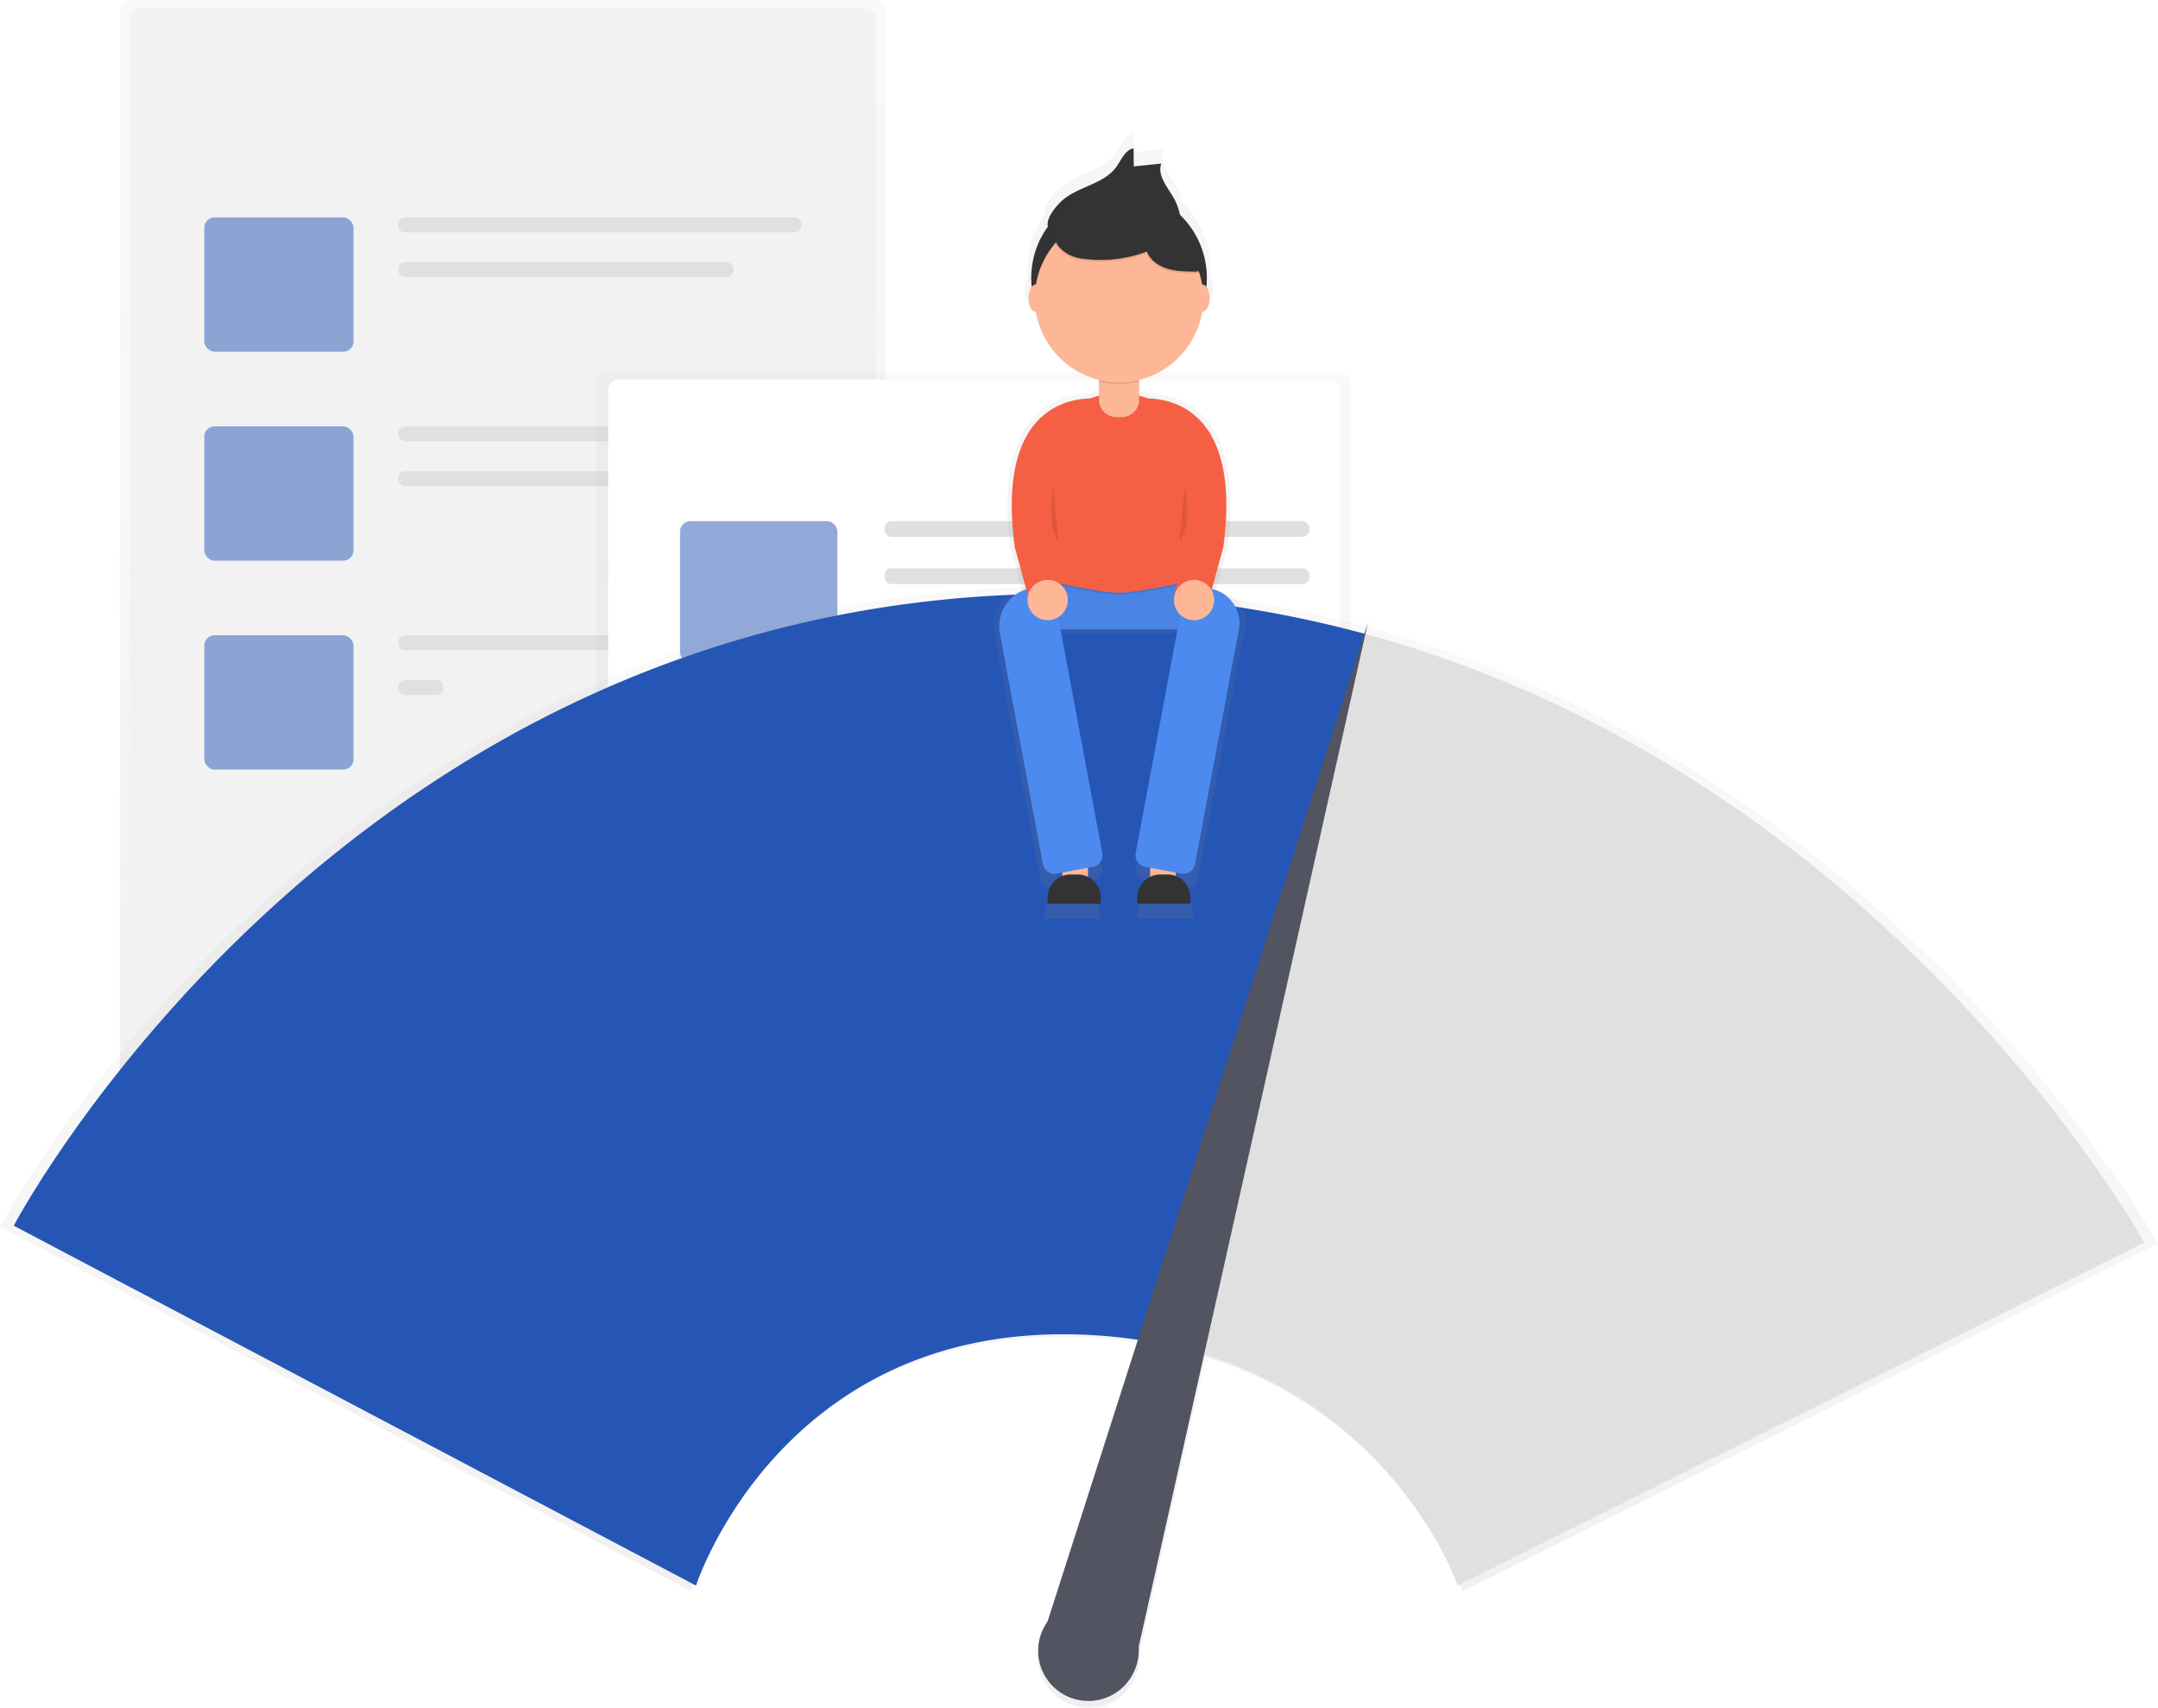 <svg id="f130f8b3-b494-408e-9d23-4781bd978d43" data-name="Layer 1" xmlns="http://www.w3.org/2000/svg" xmlns:xlink="http://www.w3.org/1999/xlink" width="942" height="745.6" viewBox="0 0 942 745.6"><defs><linearGradient id="19dcf708-dd5c-44ad-a611-182aebfaf3c5" x1="219.48" y1="505.38" x2="219.48" gradientUnits="userSpaceOnUse"><stop offset="0" stop-color="gray" stop-opacity="0.25"/><stop offset="0.54" stop-color="gray" stop-opacity="0.12"/><stop offset="1" stop-color="gray" stop-opacity="0.1"/></linearGradient><linearGradient id="fbcf3902-941f-4a87-a568-e80fc50a1800" x1="425.02" y1="459.78" x2="425.02" y2="162.72" xlink:href="#19dcf708-dd5c-44ad-a611-182aebfaf3c5"/><linearGradient id="34819b51-4aee-4e46-acb4-23489a509fb6" x1="600" y1="824.36" x2="600" y2="334.87" xlink:href="#19dcf708-dd5c-44ad-a611-182aebfaf3c5"/><linearGradient id="cc414fb6-c720-43be-8b52-f04b3df2ea53" x1="617.59" y1="479.82" x2="617.59" y2="137.05" xlink:href="#19dcf708-dd5c-44ad-a611-182aebfaf3c5"/></defs><title>fast loading</title><g opacity="0.5"><rect x="52.32" width="334.33" height="505.38" rx="4.5" ry="4.5" fill="url(#19dcf708-dd5c-44ad-a611-182aebfaf3c5)"/></g><rect x="56.6" y="3.71" width="325.76" height="495.16" rx="4.5" ry="4.5" fill="#f2f2f2"/><g opacity="0.5"><rect x="89.18" y="94.93" width="65.15" height="58.64" rx="4.5" ry="4.5" fill="#2656b5"/></g><rect x="173.88" y="94.93" width="175.91" height="6.52" rx="2.82" ry="2.82" fill="#e0e0e0"/><rect x="173.88" y="114.47" width="146.23" height="6.52" rx="2.82" ry="2.82" fill="#e0e0e0"/><g opacity="0.5"><rect x="89.18" y="186.14" width="65.15" height="58.64" rx="4.5" ry="4.5" fill="#2656b5"/></g><rect x="173.88" y="186.14" width="175.91" height="6.52" rx="2.82" ry="2.82" fill="#e0e0e0"/><rect x="173.88" y="205.68" width="175.91" height="6.52" rx="2.82" ry="2.82" fill="#e0e0e0"/><g opacity="0.5"><rect x="89.18" y="277.35" width="65.15" height="58.64" rx="4.5" ry="4.5" fill="#2656b5"/></g><rect x="173.88" y="277.35" width="175.91" height="6.52" rx="2.82" ry="2.82" fill="#e0e0e0"/><rect x="173.88" y="296.9" width="19.55" height="6.52" rx="2.82" ry="2.82" fill="#e0e0e0"/><g opacity="0.5"><rect x="260.36" y="162.72" width="329.32" height="297.06" rx="4.5" ry="4.5" fill="url(#fbcf3902-941f-4a87-a568-e80fc50a1800)"/></g><rect x="265.45" y="165.7" width="319.7" height="287.73" rx="4.5" ry="4.5" fill="#fff"/><g opacity="0.5"><rect x="296.84" y="227.52" width="68.69" height="61.82" rx="4.5" ry="4.5" fill="#2656b5"/></g><rect x="386.14" y="227.52" width="185.46" height="6.87" rx="2.98" ry="2.98" fill="#e0e0e0"/><rect x="386.14" y="248.13" width="185.46" height="6.87" rx="2.98" ry="2.98" fill="#e0e0e0"/><rect x="289.97" y="322.92" width="281.63" height="6.87" rx="2.98" ry="2.98" fill="#e0e0e0"/><rect x="289.97" y="343.53" width="281.63" height="6.87" rx="2.98" ry="2.98" fill="#e0e0e0"/><rect x="289.97" y="371" width="281.63" height="6.87" rx="2.98" ry="2.98" fill="#e0e0e0"/><rect x="289.97" y="391.61" width="212.94" height="6.87" rx="2.98" ry="2.98" fill="#e0e0e0"/><g opacity="0.5"><path d="M726.64,352.64h0l1.17-5.22-1.64,5.1a510.06,510.06,0,0,0-130.8-17.64C277.05,333,129,614.33,129,614.33L430.66,773.49s37-114.74,168.41-111a226.18,226.18,0,0,1,27,2.36L586.09,789.38a22.2,22.2,0,1,0,37.07,24.4h0l0-.06a22.07,22.07,0,0,0,3.27-11.2c0-.67,0-1.34-.07-2l28.9-129.14c86.1,26.48,112.19,102.1,112.19,102.1L1071,621.73S957,415.2,726.64,352.64Z" transform="translate(-129 -78.76)" fill="url(#34819b51-4aee-4e46-acb4-23489a509fb6)"/></g><path d="M595.43,338C281.17,336.17,135,613.89,135,613.89L432.82,771s36.54-113.28,166.27-109.63a223.22,223.22,0,0,1,27.29,2.42L725,355.54A503.55,503.55,0,0,0,595.43,338Z" transform="translate(-129 -78.76)" fill="#2656b5"/><path d="M725,355.54,626.38,663.82C734,680.17,765.35,771,765.35,771L1065,621.2S952.41,417.3,725,355.54Z" transform="translate(-129 -78.76)" fill="#e0e0e0"/><path d="M626.06,797.71,726.18,350.38,586.26,786.71a21.92,21.92,0,1,0,36.59,24.09h0v-.06a21.79,21.79,0,0,0,3.23-11.05C626.14,799,626.11,798.36,626.06,797.71Z" transform="translate(-129 -78.76)" fill="#535461"/><g opacity="0.7"><path d="M662.25,337.47l-2.62-.49,5.17-19c8.14-61-22.61-67.19-34.14-67.4a37.91,37.91,0,0,0-4.05-1.23v-7.2a38.22,38.22,0,0,0,28.55-30.86h.1c1.83,0,3.32-2.79,3.32-6.23a8.64,8.64,0,0,0-1.45-5.14q.2-2,.2-4A39.72,39.72,0,0,0,645,167.13a25.6,25.6,0,0,0-2.82-7.58c-2.83-5-7.54-10.18-5.62-15.59l-12.43,1.28-.12-8.19c-3.88.7-5.51,5.19-7.81,8.39-5.54,7.7-16.65,8.77-24,14.77-2.5,2-8.12,8.24-7.05,12.31a39.66,39.66,0,0,0-7.58,23.37q0,2,.2,4a8.64,8.64,0,0,0-1.45,5.14c0,3.44,1.49,6.23,3.32,6.23h.1a38.22,38.22,0,0,0,28.55,30.86v7.2a37.91,37.91,0,0,0-4.05,1.23c-11.53.21-42.28,6.36-34.14,67.4l5.17,19-1.23.23a14.17,14.17,0,0,0-11.33,16.53L583.14,462.9a4.29,4.29,0,0,0,5,3.43l3.59-.67v2.12a11.92,11.92,0,0,0-6.64,10.68v1.35h24.08v-1.35a11.92,11.92,0,0,0-5.81-10.23v-4.75l3.28-.61a4.29,4.29,0,0,0,3.43-5L590.93,355.29H644L624.88,457.88a4.29,4.29,0,0,0,3.43,5l3.28.61v4.75a11.92,11.92,0,0,0-5.81,10.23v1.35h24.08v-1.35a11.92,11.92,0,0,0-6.64-10.68v-2.12l3.59.67a4.29,4.29,0,0,0,5-3.43l20.64-110.56A12.75,12.75,0,0,0,662.25,337.47Z" transform="translate(-129 -78.76)" fill="url(#cc414fb6-c720-43be-8b52-f04b3df2ea53)"/></g><rect x="463.72" y="373" width="11.18" height="15.18" fill="#fdb797"/><rect x="502.06" y="373" width="11.18" height="15.18" fill="#fdb797"/><rect x="451.74" y="248.4" width="73.49" height="26.36" fill="#4d8af0"/><g opacity="0.05"><rect x="451.74" y="248.4" width="73.49" height="26.36"/></g><path d="M580.74,331.95s27.42,6.39,36.74,6.39,36.74-6.39,36.74-6.39v-4H580.74Z" transform="translate(-129 -78.76)" opacity="0.1"/><path d="M654.22,331.15s-27.42,6.39-36.74,6.39-36.74-6.39-36.74-6.39V287.22a36.74,36.74,0,0,1,36.74-36.74h0a36.74,36.74,0,0,1,36.74,36.74Z" transform="translate(-129 -78.76)" fill="#f55f44"/><path d="M479.7,153.34h17.57a0,0,0,0,1,0,0v21.14a7.61,7.61,0,0,1-7.61,7.61h-2.34a7.61,7.61,0,0,1-7.61-7.61V153.34A0,0,0,0,1,479.7,153.34Z" fill="#fdb797"/><path d="M606,457.22l-15.75,2.94a5.17,5.17,0,0,1-6-4.13L565.47,355.39a17.06,17.06,0,0,1,13.64-19.91l4.06-.76a5.17,5.17,0,0,1,6,4.13l21,112.33A5.17,5.17,0,0,1,606,457.22Z" transform="translate(-129 -78.76)" fill="#4d8af0"/><path d="M628.92,457.22l15.75,2.94a5.17,5.17,0,0,0,6-4.13l19.1-102.32a15.36,15.36,0,0,0-12.28-17.91l-5.74-1.07a5.17,5.17,0,0,0-6,4.13l-21,112.33A5.17,5.17,0,0,0,628.92,457.22Z" transform="translate(-129 -78.76)" fill="#4d8af0"/><path d="M608.7,245.42a36.77,36.77,0,0,0,17.57,0V232.9H608.7Z" transform="translate(-129 -78.76)" opacity="0.1"/><circle cx="488.48" cy="121.39" r="38.34" fill="#333"/><circle cx="488.48" cy="130.18" r="36.74" fill="#fdb797"/><path d="M593.22,165.82c7.07-5.77,17.76-6.8,23.08-14.21,2.21-3.08,3.78-7.41,7.51-8.08l.11,7.88,12-1.23c-1.85,5.2,2.68,10.2,5.41,15a24.66,24.66,0,0,1,3.19,11.61c-4.15,2.49-9.3-.23-13.92-1.68s-9.27-1.56-14-1.69a29.05,29.05,0,0,0-7.22.4,36.41,36.41,0,0,0-6,2.19c-3.18,1.33-13.23,6.36-16.18,3.12C583.88,175.46,590.49,168.05,593.22,165.82Z" transform="translate(-129 -78.76)" fill="#333"/><path d="M595.22,190.51a16.85,16.85,0,0,0,6.5,2,57.24,57.24,0,0,0,27.89-3.13c1.46,3.69,5,6.23,8.79,7.43s7.81,1.26,11.78,1.32a4.36,4.36,0,0,0,2.53-.48c1.77-1.19.91-3.93-.12-5.79l-5.12-9.28c-1.51-2.74-3.07-5.54-5.41-7.61-2.94-2.6-6.84-3.82-10.68-4.59a60.24,60.24,0,0,0-27.42.91C594.39,173.82,582.1,182.57,595.22,190.51Z" transform="translate(-129 -78.76)" opacity="0.1"/><path d="M595.22,189.71a16.85,16.85,0,0,0,6.5,2,57.24,57.24,0,0,0,27.89-3.13c1.46,3.69,5,6.23,8.79,7.43s7.81,1.26,11.78,1.32a4.36,4.36,0,0,0,2.53-.48c1.77-1.19.91-3.93-.12-5.79l-5.12-9.28c-1.51-2.74-3.07-5.54-5.41-7.61-2.94-2.6-6.84-3.82-10.68-4.59a60.24,60.24,0,0,0-27.42.91C594.39,173,582.1,181.78,595.22,189.71Z" transform="translate(-129 -78.76)" fill="#333"/><ellipse cx="524.83" cy="130.18" rx="3.2" ry="5.99" fill="#fdb797"/><ellipse cx="452.14" cy="130.18" rx="3.2" ry="5.99" fill="#fdb797"/><path d="M608.84,252.92s-46.48-7.24-36.89,64.65l5.59,20.61,16-.64s-10.38-24-4-39.94S608.84,252.92,608.84,252.92Z" transform="translate(-129 -78.76)" fill="#f55f44"/><path d="M626.12,252.92s46.48-7.24,36.89,64.65l-5.59,20.61-16-.64s10.38-24,4-39.94S626.12,252.92,626.12,252.92Z" transform="translate(-129 -78.76)" fill="#f55f44"/><circle cx="457.33" cy="261.97" r="8.79" fill="#fdb797"/><circle cx="521.23" cy="261.97" r="8.79" fill="#fdb797"/><path d="M467.37,381.79h3.09a10,10,0,0,1,10,10v2.74a0,0,0,0,1,0,0H457.33a0,0,0,0,1,0,0v-2.74A10,10,0,0,1,467.37,381.79Z" fill="#333"/><path d="M506.51,381.79h3.09a10,10,0,0,1,10,10v2.74a0,0,0,0,1,0,0H496.47a0,0,0,0,1,0,0v-2.74A10,10,0,0,1,506.51,381.79Z" fill="#333"/><path d="M588.73,291.21s-3.2,16.77,2.4,24" transform="translate(-129 -78.76)" opacity="0.1"/><path d="M646.24,291.21s3.2,16.77-2.4,24" transform="translate(-129 -78.76)" opacity="0.1"/></svg>